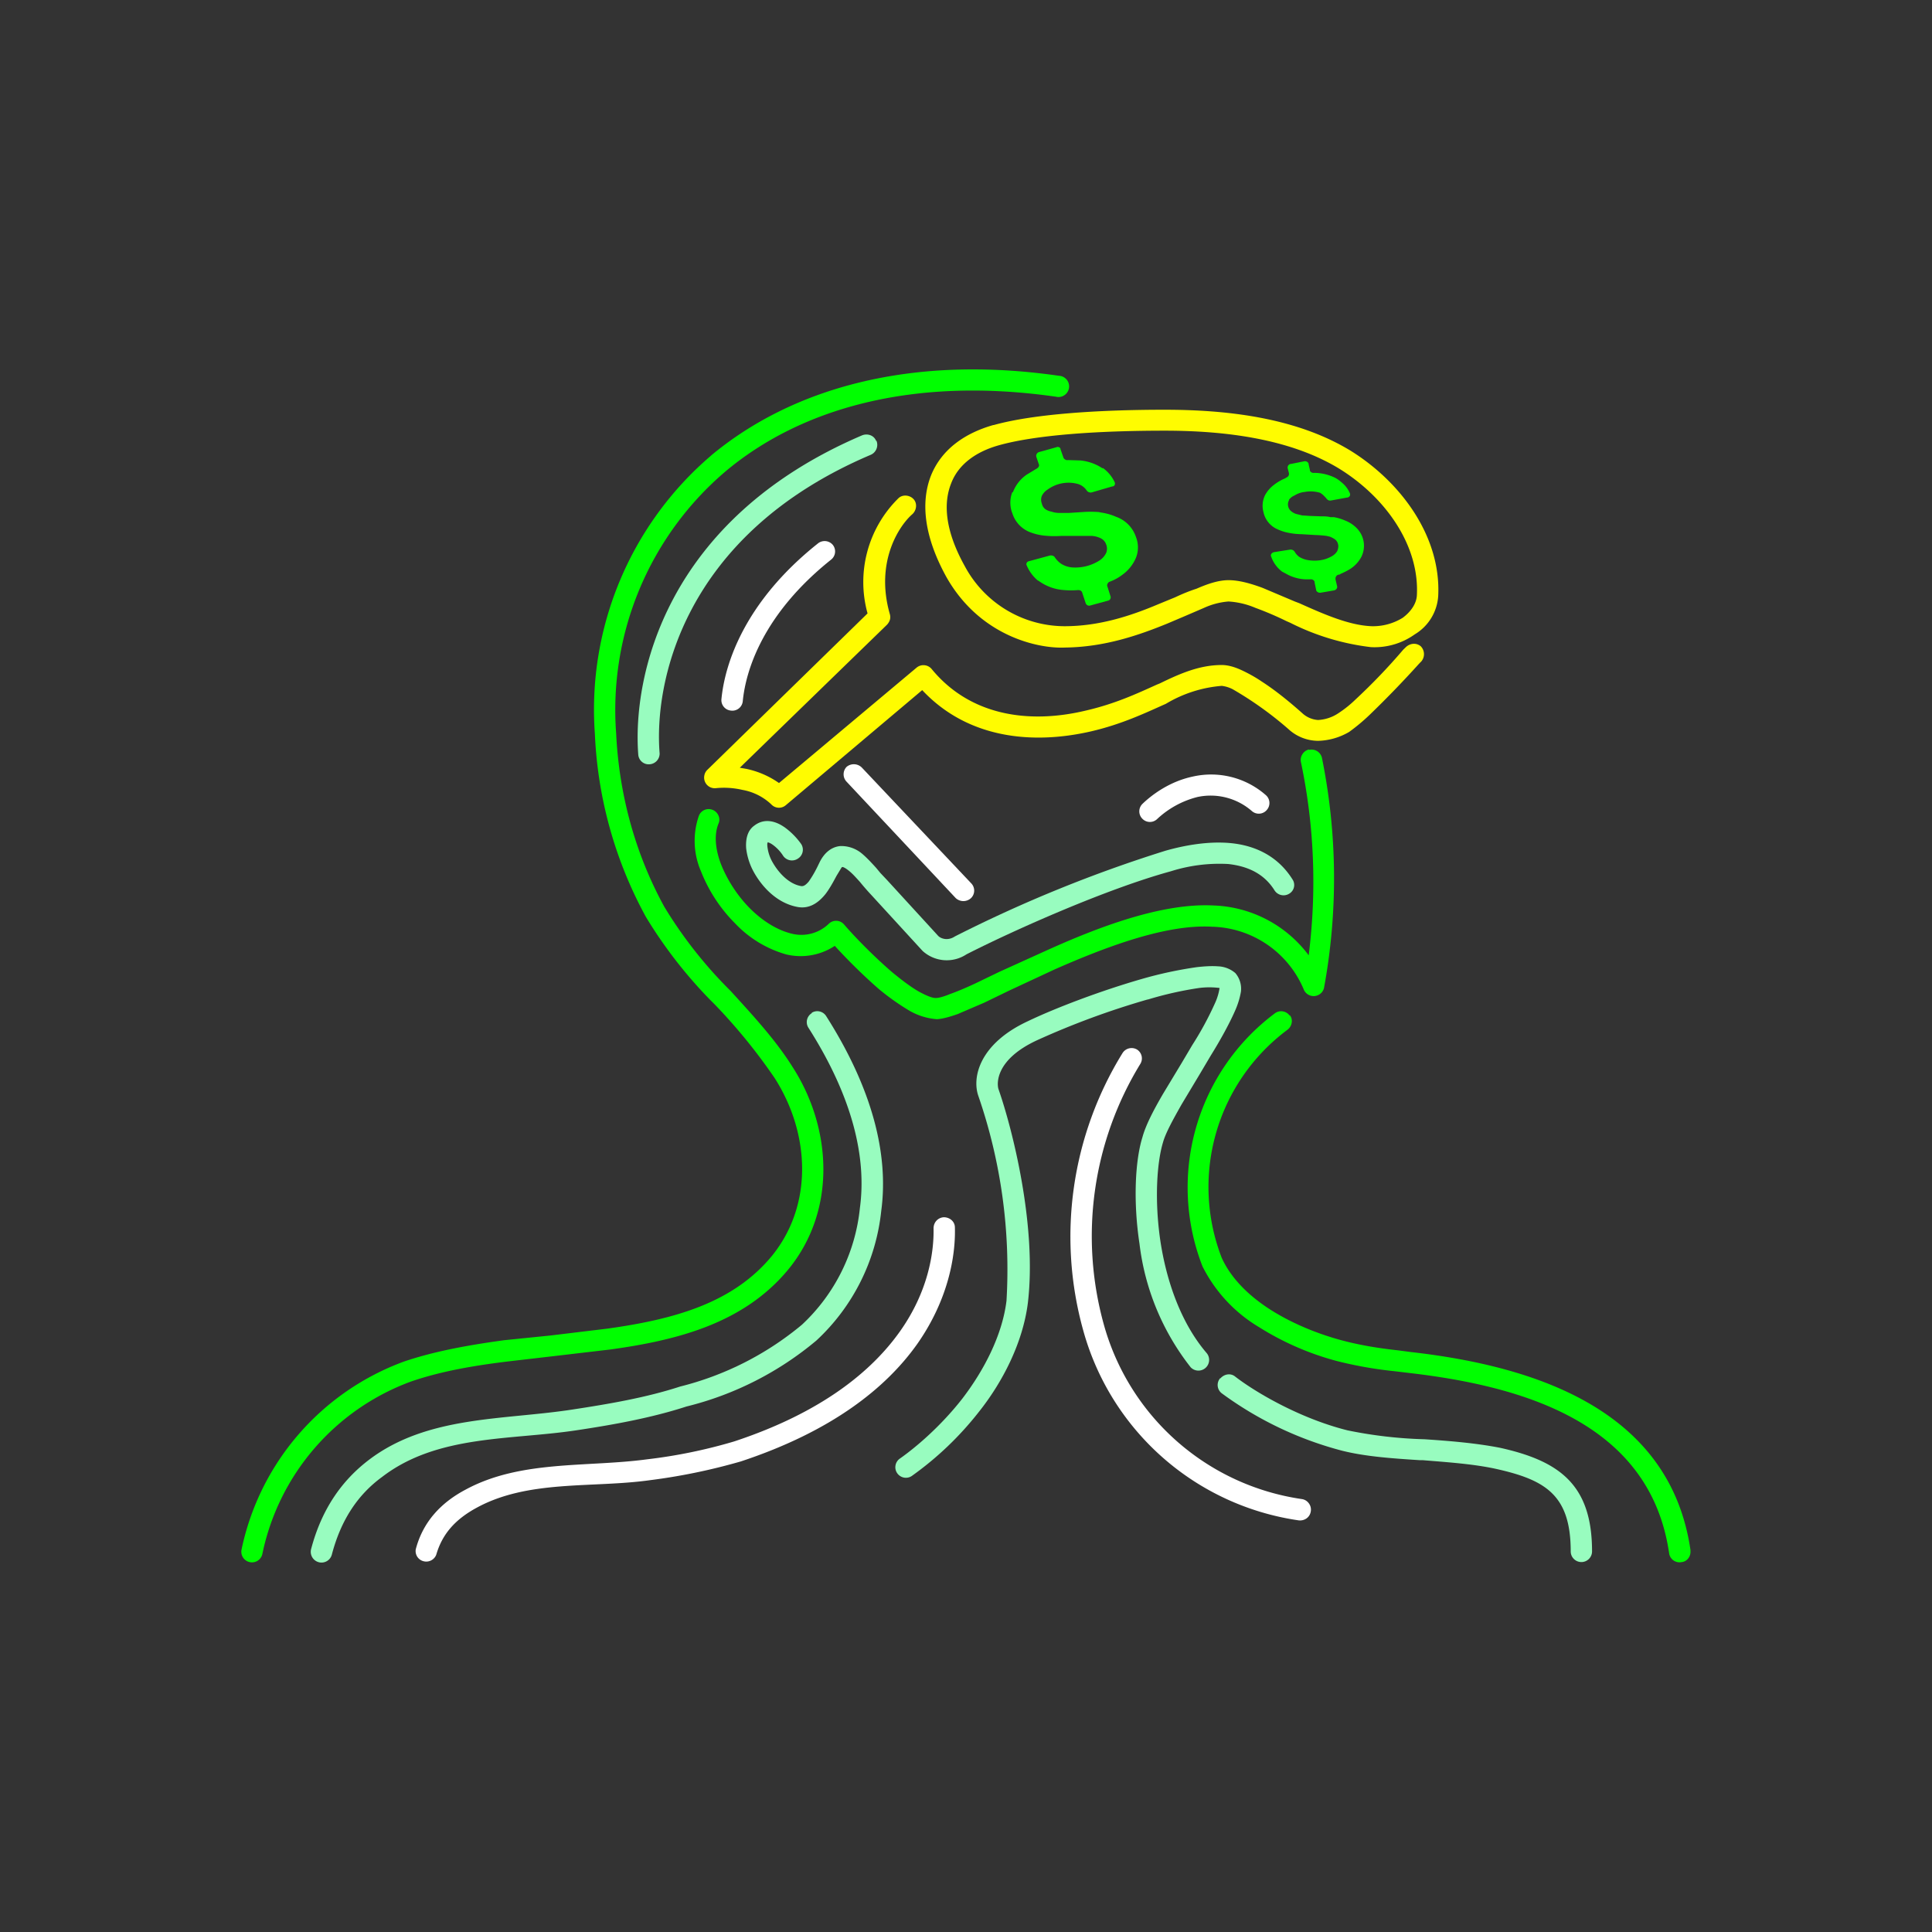<svg xmlns="http://www.w3.org/2000/svg" xmlns:xlink="http://www.w3.org/1999/xlink" width="24" height="24" viewBox="0 0 24 24"><rect x="0" y="0" width="24" height="24" fill="#333333" stroke="none"/><g fill="none"><path fill="#0F0" d="M16.024 12.613c.042.053.026.138-.032.18a2.435 2.435 0 0 0-.815 2.833c.116.254.333.47.609.646c.275.174.592.301.889.38c.222.059.45.096.688.122l.159.021c1.546.175 3.224.715 3.478 2.462v.021c0 .064-.048.122-.111.127a.13.13 0 0 1-.154-.106c-.233-1.625-1.815-2.08-3.234-2.244l-.175-.021a5 5 0 0 1-.72-.127a3.5 3.5 0 0 1-.963-.419a1.84 1.84 0 0 1-.705-.756a2.7 2.7 0 0 1 .9-3.145a.13.13 0 0 1 .18.026zm.238-3.298a.133.133 0 0 1 .159.096c.192.944.201 1.916.026 2.864a.133.133 0 0 1-.254.01a1.27 1.27 0 0 0-1.138-.773c-.561-.032-1.292.239-1.953.53l-.567.264l-.307.149l-.333.143c-.09.031-.18.058-.255.063a.8.8 0 0 1-.36-.116a3 3 0 0 1-.37-.265a7 7 0 0 1-.54-.53a.77.77 0 0 1-.604.106a1.4 1.4 0 0 1-.635-.386a1.9 1.9 0 0 1-.423-.646a.95.95 0 0 1-.027-.688a.13.13 0 0 1 .175-.074c.063.026.1.106.069.17c-.053.132-.043.306.031.502c.075.19.202.392.36.55c.16.16.34.27.514.313a.49.49 0 0 0 .466-.122a.13.13 0 0 1 .19.01c.138.16.371.398.599.594c.116.095.227.18.328.238q.16.087.217.08c.026 0 .08-.011.17-.048c.09-.032.19-.074.317-.133l.296-.143l.583-.264c.656-.297 1.44-.593 2.075-.561a1.54 1.54 0 0 1 1.186.619c.101-.8.07-1.61-.096-2.398a.13.13 0 0 1 .018-.1a.13.13 0 0 1 .083-.059z"/><path fill="#fff" d="M14.123 13.037a.13.13 0 0 1 .042.18a4.1 4.1 0 0 0-.455 3.229a3 3 0 0 0 2.462 2.176a.13.13 0 0 1 .087.053a.13.13 0 0 1 .024.1a.13.13 0 0 1-.054.088a.14.14 0 0 1-.1.023a3.26 3.26 0 0 1-2.673-2.36a4.34 4.34 0 0 1 .487-3.442a.133.133 0 0 1 .18-.047"/><path fill="#98FCBF" d="M10.084 12.581a.13.13 0 0 1 .18.043c.572.9.778 1.715.683 2.419a2.56 2.56 0 0 1-.805 1.609a4 4 0 0 1-1.614.82c-.44.143-.916.228-1.377.297c-.815.122-1.72.053-2.403.577c-.291.212-.508.519-.625.963a.133.133 0 0 1-.161.098a.134.134 0 0 1-.098-.161c.132-.503.386-.858.72-1.112c.725-.55 1.667-.492 2.525-.624c.46-.07.92-.149 1.34-.286a3.8 3.8 0 0 0 1.513-.768c.408-.38.664-.896.72-1.45c.085-.625-.09-1.377-.64-2.24a.13.13 0 0 1 .042-.18z"/><path fill="#fff" d="M14.87 9.902a1.14 1.14 0 0 0-.493.27a.13.13 0 0 1-.185 0a.13.13 0 0 1 0-.186c.132-.127.35-.28.62-.338a1.03 1.03 0 0 1 .91.227a.13.13 0 0 1 .016.185a.13.13 0 0 1-.186.016a.78.78 0 0 0-.683-.174m-4.352-.376a.14.14 0 0 1 .19.01l1.356 1.435a.13.13 0 0 1 0 .185a.14.14 0 0 1-.191 0l-1.355-1.445a.133.133 0 0 1 0-.185"/><path fill="#FFFC00" d="M14.467 5.35c-.825 0-1.593.052-2.054.18c-.286.079-.508.237-.598.476c-.09.227-.09.56.17 1.027a1.41 1.41 0 0 0 1.233.746h.005c.44 0 .832-.132 1.17-.275l.207-.085q.137-.065.264-.106c.133-.058.27-.106.397-.106c.133 0 .281.043.424.096l.402.17l.053.02c.318.143.625.276.9.286a.7.7 0 0 0 .387-.106c.106-.08.17-.18.174-.28c.032-.62-.391-1.218-.968-1.573c-.61-.37-1.414-.47-2.166-.47m-2.122-.07c.492-.137 1.297-.19 2.122-.19c.768 0 1.63.095 2.309.508c.624.387 1.127 1.064 1.09 1.805a.6.6 0 0 1-.291.477a.86.86 0 0 1-.545.159a3 3 0 0 1-1.001-.302l-.048-.021a4 4 0 0 0-.386-.165a1 1 0 0 0-.334-.079a.9.9 0 0 0-.306.08l-.244.105l-.212.09c-.35.143-.778.292-1.27.297c-.328.016-1.06-.138-1.477-.884c-.281-.514-.313-.932-.186-1.255c.138-.339.44-.53.773-.625z"/><path fill="#FFFC00" d="M11.35 6.202c.047.053.036.137-.016.185c-.16.138-.466.588-.281 1.239c.016.053 0 .095-.032.132L9.19 9.537l.09.016a1.1 1.1 0 0 1 .397.174l1.71-1.434a.133.133 0 0 1 .185.016c.476.582 1.207.688 1.916.518c.365-.084.636-.211.884-.323l.037-.015c.25-.122.493-.228.768-.228c.08 0 .164.026.244.063s.169.085.254.143c.174.112.354.26.502.392a.32.32 0 0 0 .196.085a.5.5 0 0 0 .254-.085a1.4 1.4 0 0 0 .212-.17q.314-.292.593-.619l.027-.026c.052-.053.132-.064.19-.016a.14.14 0 0 1 .01.185l-.031.032q-.296.328-.614.635a2.4 2.4 0 0 1-.254.212a.8.8 0 0 1-.387.111a.55.55 0 0 1-.37-.148a4.4 4.4 0 0 0-.688-.492a.4.4 0 0 0-.138-.043a1.6 1.6 0 0 0-.694.223c-.248.11-.545.254-.937.344c-.72.164-1.524.09-2.09-.514l-1.695 1.43a.13.13 0 0 1-.18-.011a.7.7 0 0 0-.36-.18a1 1 0 0 0-.328-.021a.132.132 0 0 1-.144-.155a.13.13 0 0 1 .038-.073l1.99-1.943a1.46 1.46 0 0 1 .382-1.429c.053-.053.143-.042.19.01"/><path fill="#fff" d="M10.344 6.767a.13.13 0 0 1-.021.186c-.847.677-1.059 1.376-1.096 1.757a.13.13 0 0 1-.148.117a.13.13 0 0 1-.117-.143c.043-.445.292-1.212 1.197-1.932a.133.133 0 0 1 .185.015"/><path fill="#0F0" d="M8.834 5.658c1.006-.837 2.483-1.255 4.32-.99a.132.132 0 1 1-.037.26c-1.779-.255-3.176.147-4.108.931a3.89 3.89 0 0 0-1.355 3.25c.032.678.201 1.43.598 2.155c.231.382.509.734.826 1.048c.27.297.556.604.768.943c.487.756.55 1.778-.053 2.514c-.55.667-1.371.879-2.213.995l-.725.085l-.551.064c-.424.052-.826.121-1.196.248A2.91 2.91 0 0 0 3.26 19.3a.132.132 0 0 1-.26-.048a3.18 3.18 0 0 1 2.023-2.34c.392-.132.82-.206 1.244-.264l.572-.058l.704-.085c.836-.116 1.561-.318 2.043-.9c.519-.635.477-1.525.037-2.213a7 7 0 0 0-.74-.91l-.064-.064a5.7 5.7 0 0 1-.795-1.027A5.2 5.2 0 0 1 7.39 9.12a4.15 4.15 0 0 1 1.445-3.462"/><path fill="#98FCBF" d="M10.888 5.476a.135.135 0 0 1-.074.175c-2.34.995-2.69 2.843-2.62 3.706a.133.133 0 0 1-.122.137a.13.13 0 0 1-.143-.116c-.074-.953.318-2.917 2.78-3.97c.068-.027.148 0 .174.068z"/><path fill="#0F0" d="M12.582 6.117a.46.46 0 0 1 .174-.222l.122-.074c.021-.01.037-.037.027-.053l-.032-.095a.05.05 0 0 1 .037-.058l.212-.059c.02-.01.053 0 .053.027l.037.106c.01.016.031.031.053.026l.158.005c.097.01.19.043.27.096h.011q.093.069.143.174c.01.022 0 .053-.032.053l-.254.074a.06.06 0 0 1-.063-.026a.2.2 0 0 0-.112-.08a.44.44 0 0 0-.37.069a.2.2 0 0 0-.074.08a.13.13 0 0 0 0 .095a.12.12 0 0 0 .042.069a.2.2 0 0 0 .08.032c.026.01.063.016.1.016h.111l.17-.011a1.4 1.4 0 0 1 .206 0l.021.005q.105.015.19.053a.4.4 0 0 1 .25.254a.35.35 0 0 1 0 .254a.5.5 0 0 1-.175.217a.6.6 0 0 1-.159.085c-.016.01-.032.037-.021.058l.037.117a.042.042 0 0 1-.032.058l-.212.058c-.026.01-.052 0-.063-.026l-.042-.127c-.006-.027-.027-.037-.053-.037a1 1 0 0 1-.175 0a.6.6 0 0 1-.318-.117h-.005a.5.5 0 0 1-.138-.185c-.015-.026 0-.053.032-.058l.254-.069c.027-.005.053.005.064.026a.3.3 0 0 0 .074.075a.3.3 0 0 0 .143.047a.56.56 0 0 0 .333-.085a.23.23 0 0 0 .085-.095a.14.14 0 0 0 0-.106a.13.13 0 0 0-.063-.074a.3.3 0 0 0-.117-.032h-.376a1.2 1.2 0 0 1-.227-.005a.7.7 0 0 1-.165-.042a.37.37 0 0 1-.217-.233a.36.36 0 0 1 0-.265zm3.616-.005h.005a.4.4 0 0 1 .196.01q.03.018.053.043l.02.021c.011.016.027.032.048.032h.011l.201-.037c.027 0 .048-.026.037-.053a.35.35 0 0 0-.106-.138a.4.4 0 0 0-.074-.053a.6.6 0 0 0-.264-.063a.05.05 0 0 1-.053-.027v-.01l-.016-.069v-.01a.05.05 0 0 0-.058-.027l-.16.032c-.026 0-.047.026-.042.053l.016.063v.016a.05.05 0 0 1-.032.037l-.015.01a.6.6 0 0 0-.138.08a.4.4 0 0 0-.111.127a.3.3 0 0 0-.021.212a.3.3 0 0 0 .158.206a.6.6 0 0 0 .16.053q.078.015.158.016l.164.01q.072.002.143.011c.026.006.053.011.069.022q.023.01.042.026a.1.1 0 0 1 .032.053c.01.032 0 .064-.01.09l-.016.021a.2.2 0 0 1-.064.048a.4.4 0 0 1-.127.042a.5.5 0 0 1-.148 0a.3.3 0 0 1-.117-.042a.2.2 0 0 1-.053-.058a.06.06 0 0 0-.047-.032h-.011l-.201.032c-.027.005-.048.031-.037.053a.4.4 0 0 0 .138.19l.01.005l.069.037q.1.048.212.053h.058a.05.05 0 0 1 .053.027v.01l.02.096v.005a.054.054 0 0 0 .06.027l.158-.027c.032-.005.048-.032.042-.053l-.02-.085v-.015a.05.05 0 0 1 .036-.043c.005 0 .016 0 .027-.01a1 1 0 0 0 .106-.053a.4.4 0 0 0 .153-.16a.31.31 0 0 0-.047-.343a.4.4 0 0 0-.154-.106a.6.6 0 0 0-.143-.043h-.042c-.037-.01-.08-.01-.117-.01l-.137-.005l-.09-.006h-.006l-.08-.02a.2.2 0 0 1-.063-.038a.11.11 0 0 1-.02-.132v-.006a.16.16 0 0 1 .068-.052a.3.3 0 0 1 .117-.043"/><path fill="#fff" d="M11.724 15.121c.074 0 .138.053.138.127c.01.36-.085.9-.466 1.445c-.386.546-1.059 1.086-2.192 1.461a7.4 7.4 0 0 1-1.127.233c-.715.101-1.514-.01-2.16.345c-.26.142-.423.322-.498.582a.133.133 0 0 1-.158.08a.13.13 0 0 1-.096-.149c.09-.344.318-.582.62-.741c.683-.37 1.508-.275 2.255-.376a6.4 6.4 0 0 0 1.08-.222c1.09-.36 1.71-.874 2.059-1.366s.424-.974.418-1.281c0-.074.053-.133.127-.138"/><path fill="#98FCBF" d="M14.256 12.416a10 10 0 0 0-1.377.508c-.513.239-.497.535-.476.604c.169.481.481 1.694.365 2.662c-.064.498-.318.985-.609 1.35a4 4 0 0 1-.831.794a.13.13 0 0 1-.149 0a.13.13 0 0 1-.054-.134a.13.13 0 0 1 .055-.082c.196-.138.503-.397.773-.742c.264-.344.497-.783.55-1.217a6.6 6.6 0 0 0-.35-2.546c-.079-.228.011-.646.615-.927c.355-.17.916-.381 1.413-.524a5 5 0 0 1 .689-.148c.09-.01.18-.016.259-.01a.35.35 0 0 1 .217.084a.3.3 0 0 1 .069.233a1 1 0 0 1-.074.238c-.07.159-.18.36-.302.556l-.138.233l-.222.37c-.111.196-.201.36-.233.477c-.074.248-.106.71-.032 1.217c.075.498.254 1.022.577 1.398a.133.133 0 0 1-.2.175a3.07 3.07 0 0 1-.636-1.536c-.08-.529-.053-1.037.037-1.323c.042-.154.143-.344.254-.535l.233-.386l.132-.223a4 4 0 0 0 .286-.529a.7.7 0 0 0 .053-.18a1 1 0 0 0-.254 0a4.4 4.4 0 0 0-.635.143zm.905 4.706c.047-.053.127-.069.185-.02c.233.18.783.513 1.392.666q.474.098.958.111c.318.021.641.048.938.106c.74.164 1.143.46 1.143 1.287a.132.132 0 0 1-.265 0c0-.704-.317-.89-.937-1.027c-.275-.059-.582-.08-.9-.106h-.037c-.323-.021-.667-.043-.963-.117a4.4 4.4 0 0 1-1.498-.714a.13.13 0 0 1-.021-.186zm-5.421-6.85a.9.9 0 0 1 .212.212a.13.13 0 0 1-.037.18a.133.133 0 0 1-.186-.032a.5.5 0 0 0-.137-.143a.2.2 0 0 0-.053-.026c-.006.005-.01.02-.006.053a.5.5 0 0 0 .064.195c.085.149.217.276.36.297c.016 0 .042 0 .09-.058c.037-.053.069-.106.106-.18l.031-.064c.054-.106.138-.185.255-.196a.4.4 0 0 1 .264.09c.064.053.127.122.18.18l.053.064l.085.09l.63.688c.026.032.116.074.212.01l.01-.005a17 17 0 0 1 2.605-1.059c.222-.063.519-.121.805-.095c.29.027.582.148.772.45a.125.125 0 0 1-.042.18a.133.133 0 0 1-.18-.042c-.132-.212-.339-.302-.577-.328a2 2 0 0 0-.71.09c-.793.217-1.937.725-2.54 1.032a.445.445 0 0 1-.546-.043l-.635-.693a3 3 0 0 1-.143-.164c-.053-.058-.095-.106-.143-.143c-.053-.042-.074-.042-.074-.042l-.01.005l-.064.106c-.037.069-.085.159-.138.227c-.069.085-.18.186-.338.16c-.255-.043-.445-.244-.551-.435a.8.8 0 0 1-.095-.296c-.006-.09.005-.212.1-.28c.138-.107.286-.043.37.015"/></g></svg>